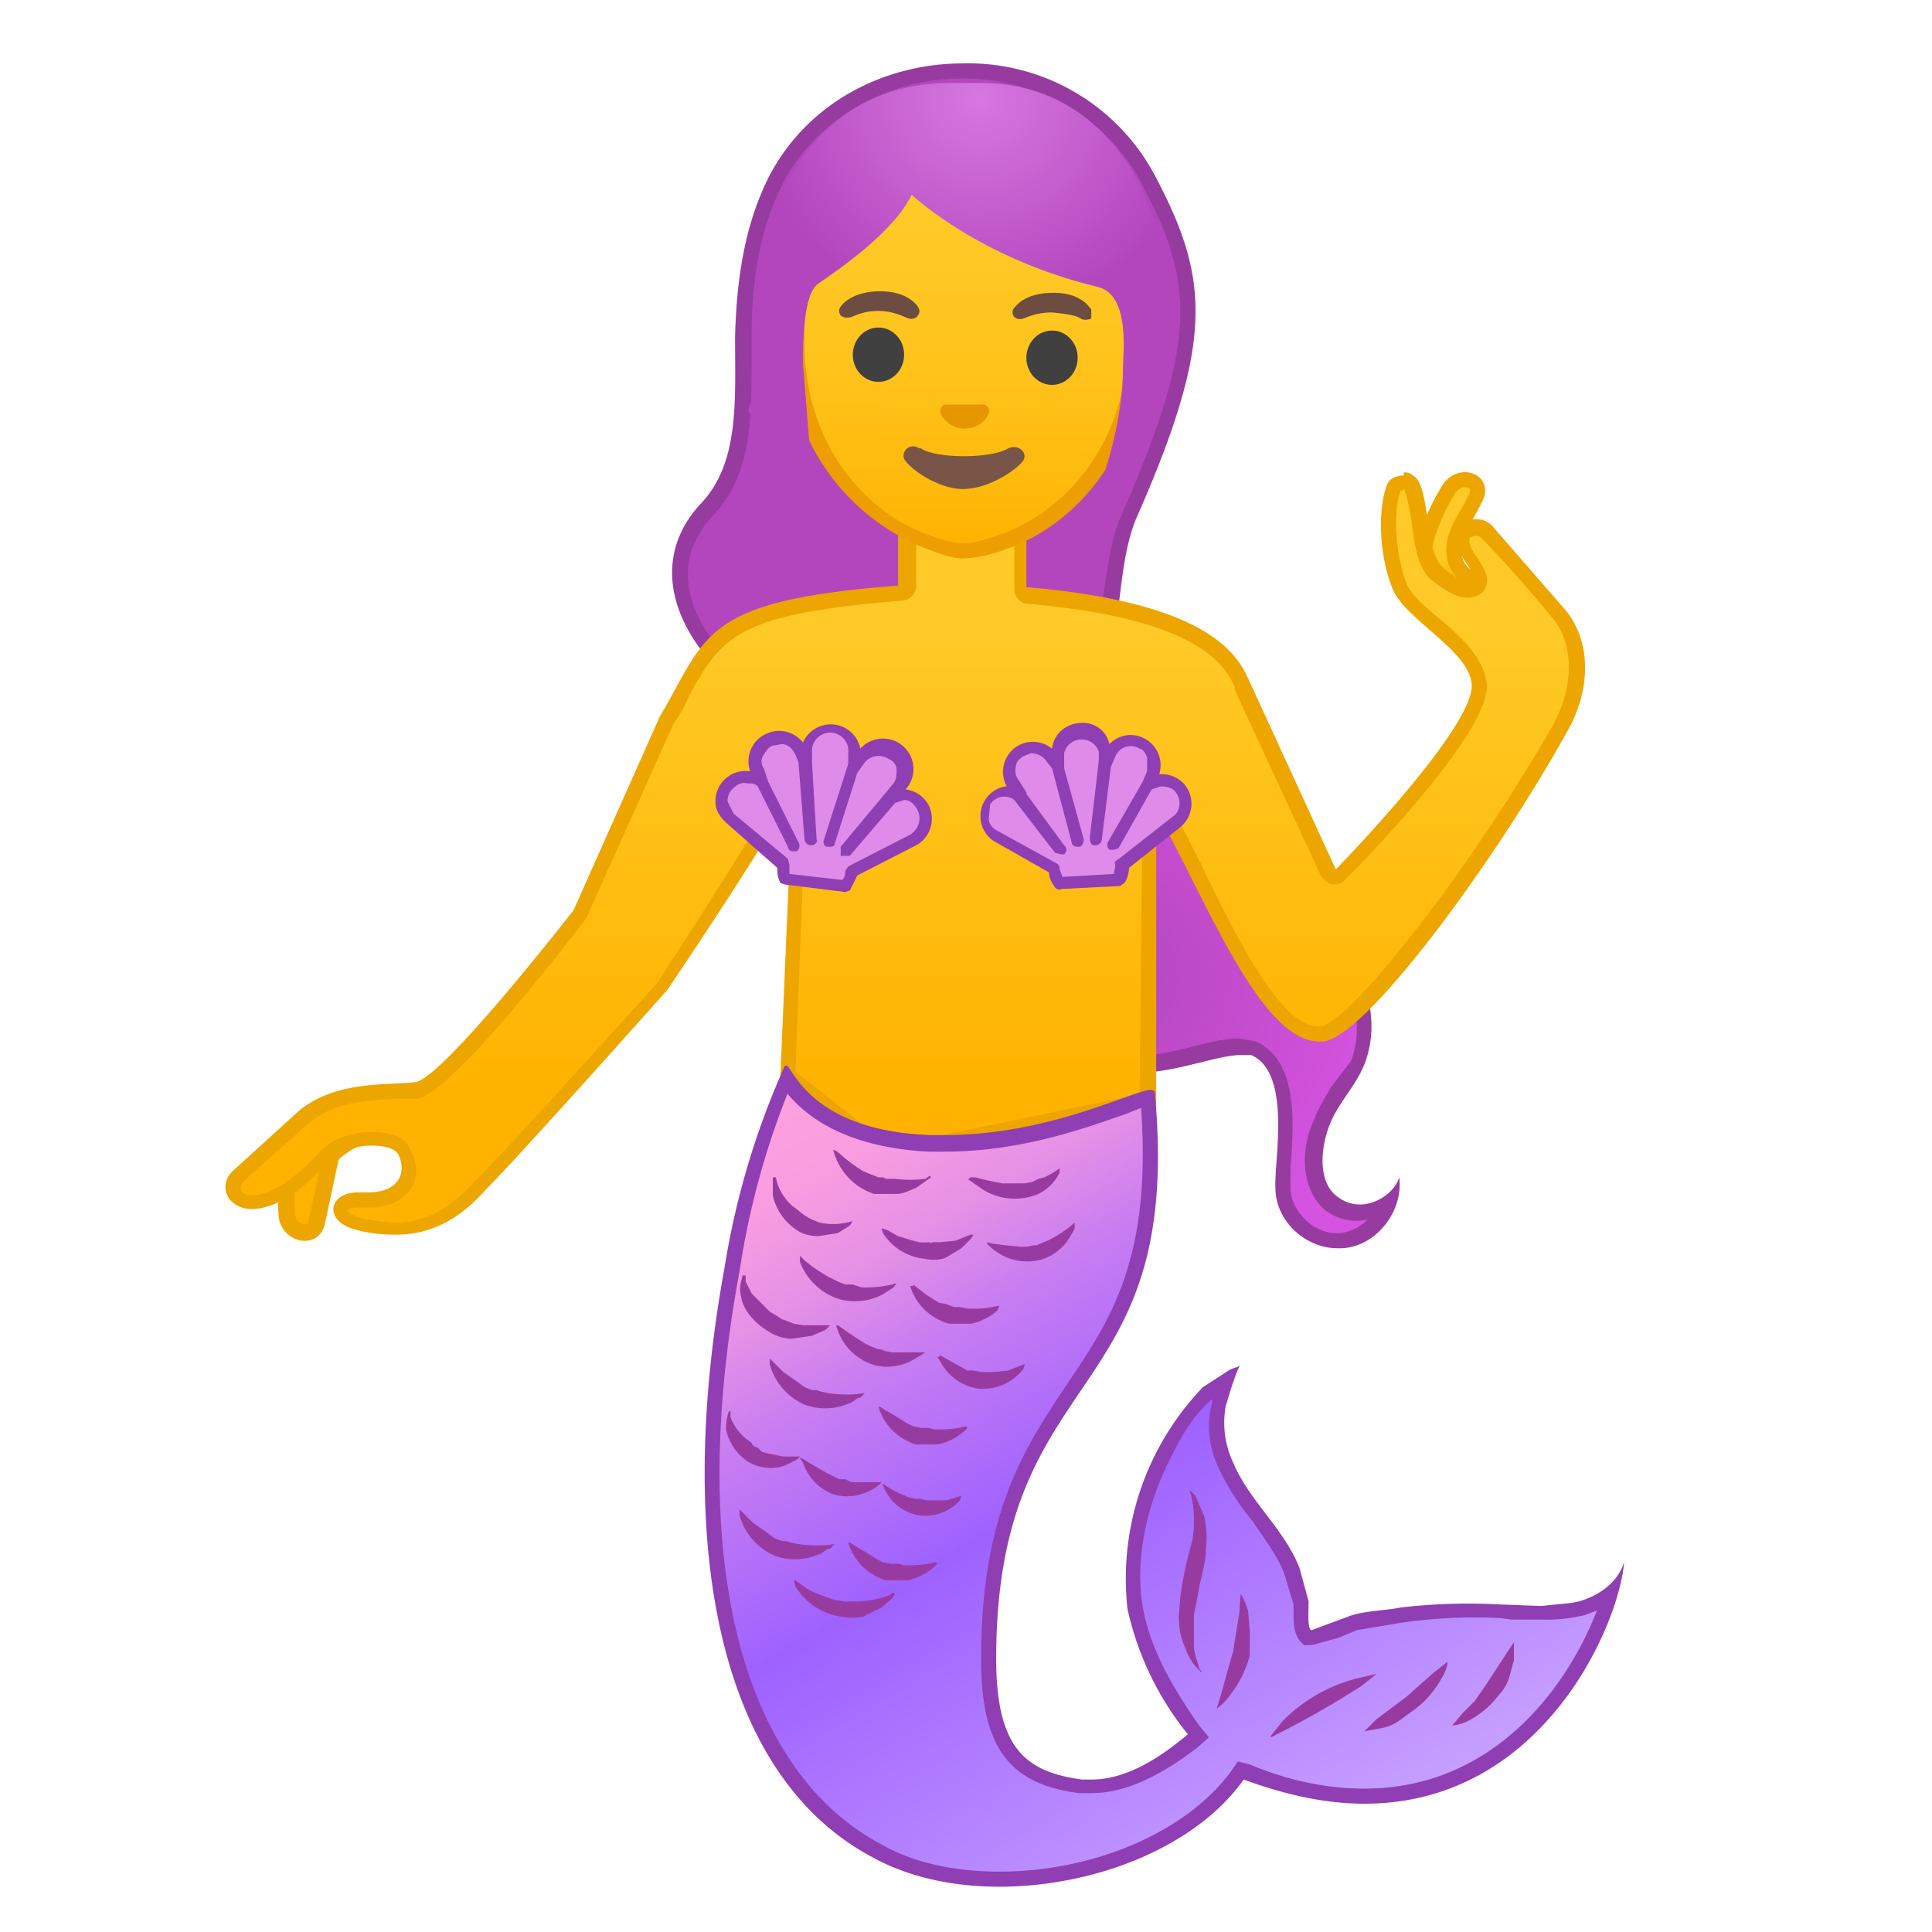 <svg viewBox="0 0 128 128" xmlns="http://www.w3.org/2000/svg" xmlns:xlink="http://www.w3.org/1999/xlink"><path d="M19 80.4c0 1.3 1.8 1.8 2 .5l.9-4.2c.3-1 4.9-2.7 4.7-3-.2-.3-1.3-.4-1.6-.6-.9-.4-2.8.1-3.6.6-2.5 1.1-2.5 5.4-2.4 6.7z" fill="#FFB301" stroke="#EDA600" stroke-linecap="round" stroke-linejoin="round" stroke-miterlimit="10" stroke-width="1.1"/><radialGradient id="a" cx="72.6" cy="65.7" r="18.6" gradientTransform="rotate(-14.3 69.2 62.1)" gradientUnits="userSpaceOnUse"><stop stop-color="#B346BD" offset="0"/><stop stop-color="#D553E0" offset="1"/></radialGradient><path d="M88.6 82.3a3.8 3.8 0 0 1-3.6-3.5v-1.4c.3-2.7.6-6.7-1.9-7.8l-1-.2c-.7 0-1.6.3-2.6.5-1.4.4-3 .8-4.5.8-3.7 0-6.3-2.3-8-7a7 7 0 0 0-5.4-4c-.7-.2-1.4-.2-2-.2-2.1 0-3.5 0-4.6-2.4-.9-1.9.6-3.2 3-4.9.7-.6 1.5-1.1 2-1.7l1.1-1.3 1.8-2a10.1 10.1 0 0 1 7.7-2.7c2.9.2 5.5 2 6.7 4.4.6 1.3.9 2.8 1.2 4.2.4 2.3.9 4.6 2.6 6.2 1 1 2.5 1.6 3.8 2.1 1 .5 2 .8 2.9 1.5 2.3 1.6 3.2 5 2.1 7.6l-1.1 2-1.2 2c-.7 1.7-.8 4 .6 5.2.5.5 1.2.7 1.9.7s1.3-.2 1.9-.5a4 4 0 0 1-.6 1c-.7.9-1.6 1.4-2.5 1.4h-.3z" fill="url(#a)"/><path d="M69.8 45h.8a8 8 0 0 1 6.2 4.1 17 17 0 0 1 1.2 4c.4 2.4.9 4.8 2.7 6.6 1.2 1 2.6 1.6 4 2.2 1 .4 2 .8 2.8 1.4 2 1.5 3 4.5 2 7L88.2 72c-.4.7-.8 1.3-1.1 2.1-.9 1.8-1 4.5.6 6a3.4 3.4 0 0 0 2.9.7 3 3 0 0 1-1.9.9h-.2c-1.5 0-3-1.5-3-3v-1.4c.2-2.6.6-7-2.3-8.3l-1.1-.2c-.8 0-1.8.2-2.9.5-1.3.3-2.8.7-4.3.7-2.2 0-5.3-.7-7.6-6.6a7.5 7.5 0 0 0-5.7-4.4l-2.2-.1c-2 0-3 0-4-2-.7-1.7.5-2.8 2.7-4.4a14 14 0 0 0 3.3-3.1l1.8-2a9.7 9.7 0 0 1 6.5-2.6m0-1c-2.7 0-5.3 1-7.3 3L59.6 50c-1.8 2-6.6 3.8-5 7.3 1.6 3.5 4 2.4 7 2.7 2 .3 4.2 2 4.9 3.8 2.2 5.9 5.4 7.3 8.5 7.3 2.9 0 5.6-1.2 7.2-1.2h.7c2.7 1.2 1.5 7 1.6 8.8 0 2.2 2 4 4.1 4h.3c2.3-.1 4.1-2.5 3.8-4.7-.3 1-1.5 1.8-2.6 1.8-.6 0-1.1-.2-1.6-.6-1.2-1-1-3.2-.4-4.7s1.7-2.5 2.3-4c1.1-2.8.2-6.4-2.3-8.2-2-1.5-4.8-1.8-6.7-3.5-2.6-2.6-2-7-3.7-10.3a9 9 0 0 0-8-4.7z" fill="#983BA1"/><path d="M60.8 49.3c-6.6 0-13.1-3.8-15.2-8.6a6 6 0 0 1 1.2-6.9c2.4-2.5 2.4-6.1 2.4-10v-1.5c.1-4.3.8-7.7 2.3-10.4 2.3-4.4 7-7.2 12.3-7.2a14 14 0 0 1 12.3 7.1c3.5 6.7 3.8 10.7-1.2 22.3-.8 1.7-1 3.5-1.2 5.3-.7 5.1-1.3 10-12.4 10l-.5-.1z" fill="#B346BD"/><path d="M63.8 4.2v1c5 0 9.6 2.7 11.8 6.9 3.5 6.6 3.8 10.3-1.2 21.8-.8 1.7-1 3.6-1.3 5.5-.6 5-1.1 9.4-11.8 9.4h-.5c-5.5-.1-12.5-3.2-14.7-8.3-.7-1.7-1-4 1.1-6.3 2.6-2.7 2.6-6.4 2.6-10.3v-1.6c0-4.2.7-7.5 2.1-10.2 2.2-4.2 6.8-6.9 11.9-6.9v-1m0 0c-5.1 0-10.2 2.5-12.8 7.4-1.7 3.3-2.2 7-2.3 10.7 0 4.3.3 8.4-2.3 11.1-6 6.5 3.4 16.3 14.4 16.4h.5c15.6 0 11.4-9.3 14-15.5 5.2-11.8 4.8-15.9 1.2-22.7a14 14 0 0 0-12.7-7.4z" fill="#983BA1"/><linearGradient id="b" x1="96.5" x2="96.5" y1="32.9" y2="39.2" gradientUnits="userSpaceOnUse"><stop stop-color="#FFCA28" offset=".6"/><stop stop-color="#FFB300" offset="1"/></linearGradient><path d="M96 32.4c.7-1.1 2.3-.6 1.8.5s-1.2 2-1.4 2.9 0 1.8.7 2.3l.9.5c.3.2.6.5.6.9 0 .3-.2.6-.5.8s-.6.2-1 .1a3 3 0 0 1-2.3-1.3c-1.4-2.1.5-5.6 1.2-6.7z" fill="url(#b)" stroke="#EDA600" stroke-linecap="round" stroke-linejoin="round" stroke-miterlimit="10"/><linearGradient id="c" x1="59.9" x2="59.9" y1="27.5" y2="72.2" gradientUnits="userSpaceOnUse"><stop stop-color="#FFCA28" offset=".3"/><stop stop-color="#FFB300" offset="1"/></linearGradient><path d="M26.2 81.3c-.9 0-1.7-.1-2.4-.3-1-.2-1.3-.6-1.3-1 0-.3.4-.6 1.2-.6h.8c1 0 1.8-.3 2.2-1 .4-.5.5-1.3.1-2.1-.3-.7-1.4-1-2.2-1-1.3 0-2.5.5-3.2 1.3-2.3 2.6-4 3-4.7 3-.6 0-1-.2-1.2-.6-.1-.4 0-.7.3-1a63 63 0 0 1 3.6-3.4l.8-.6c1.7-1.5 4.1-1.6 6-1.7l1.3-.1c2-.3 9.4-9.8 10.9-11.7 0-.1 3.3-7 5.8-12.8l1-1.8c2.2-4 3.2-5.8 14.5-6.6.2 0 .4-.3.4-.5v-3.4h7.5V39c0 .2.2.4.5.4 12 1.1 13.6 4.6 14.1 6l.1.2a27210.9 27210.9 0 0 0 6 12.5c.1 0 .3 0 .4-.2 1-1 9.5-9.7 9.2-12.6-.1-1.5-1.5-2.7-2.9-3.9-1-.8-2-1.7-2.3-2.5-1-2.3-1-5.3-.5-6.6 0-.1.3-.3.7-.3h.4c.3.3.5 1.6.7 2.5.2 1.4.4 3 1.2 3.6.7.7 1.5 1.1 2 1.1.3 0 .6-.1.7-.4.3-.4 0-1-.4-1.5-.6-.7-.8-1.4-.6-1.8.2-.3.5-.4.8-.4.3 0 .6.1.8.4l2 2.1 2.7 3.2c1.4 1.5 1.9 4.5 0 7.7-5 8.9-13.2 19.8-15.7 20h-.2c-2.8 0-5.8-6.1-8.3-11-.6-1.5-1.3-2.8-1.9-4l-.4-.2h-.2c-.2 0-.3.2-.3.4L76 73l-12.5 2.4c-.9.4-1.8.5-2.8.5-1.3 0-2.6-.3-3.7-.9l-4.8-3.8.7-18.5a.5.5 0 0 0-.4-.5c-.2 0-.4.1-.5.3-2.5 4.5-8 12.9-8.1 13l-12 13.1a7.4 7.4 0 0 1-5.7 2.8z" fill="url(#c)"/><path d="M92.9 32.4h.1c.2.3.4 1.4.5 2 .2 1.6.4 3.2 1.3 4 .4.3 1.5 1.2 2.4 1.2.5 0 1-.2 1.2-.6.4-.8-.3-1.7-.5-2-.6-.8-.6-1.2-.5-1.4l.3-.1c.2 0 .3 0 .5.2a83 83 0 0 1 4.7 5.3c1.2 1.4 1.6 4.2-.1 7.2-5.4 9.4-13.3 19.5-15.3 19.8h-.2c-2.5 0-5.6-6.3-7.8-10.9l-2-3.9a1 1 0 0 0-1-.5 1 1 0 0 0-.8 1l-.2 18.8L63.4 75h-.2a6.8 6.8 0 0 1-5.9-.4L52.7 71l.7-18.2a1 1 0 0 0-.7-1h-.3a1 1 0 0 0-.8.4c-2.4 4.3-7.6 12.2-8.1 13-.8.8-9.8 10.9-12 13-2.2 2.5-4.1 2.8-5.3 2.8-.8 0-1.6-.2-2.3-.3-.7-.2-.9-.5-.9-.5s.2-.2.7-.2h.8c1.2 0 2.1-.4 2.7-1.2.5-.7.5-1.7 0-2.6-.3-1-1.6-1.2-2.6-1.2-1.4 0-2.7.5-3.5 1.4-2.3 2.5-3.8 2.8-4.4 2.8-.3 0-.6-.1-.7-.3-.1-.2 0-.4.1-.6l3.7-3.3.7-.6c1.6-1.4 3.8-1.5 5.7-1.6h1.4c2-.3 7.9-7.6 11.2-11.9l.1-.2L44.6 48c.4-.6.8-1.2 1-1.8 2.2-4 3.1-5.5 14.1-6.4.5 0 1-.4 1-1V36h6.5v3c0 .5.3.9.8 1 11.8 1 13.2 4.3 13.8 5.5v.2L87.5 58c.2.3.4.5.8.6h.1c.3 0 .5-.1.7-.3 2.3-2.3 9.7-10.1 9.4-13-.2-1.7-1.6-3-3-4.2-1-.8-2-1.7-2.3-2.4-.8-2.1-.9-4.9-.4-6.2h.2m0-1c-.6 0-1 .3-1.1.6-.6 1.5-.6 4.6.4 7 .9 2 5 4 5.2 6.2.3 2.8-9 12.3-9 12.3l-5.6-12.2C82.2 43.9 81 40 68 38.9v-4h-8.5v3.9c-13.1 1-12.6 3.3-15.8 8.7L38 60.3s-8.7 11.2-10.5 11.4c-1.9.2-5.3-.1-7.7 1.9l-4.4 4c-1 1-.3 2.5 1.3 2.5 1.2 0 3-.8 5-3.1.8-.8 2-1.1 2.9-1.1.9 0 1.6.2 1.8.6.6 1.3-.1 2.5-2 2.5h-.7c-2 0-2.3 2 0 2.5.7.2 1.6.3 2.5.3 1.7 0 3.8-.5 6-3 2.3-2.3 12-13.2 12-13.2s5.7-8.4 8.3-13l-.8 18.7 5 4a8.2 8.2 0 0 0 6.9.5l13-2.5V53.7C79.9 59.6 83.5 69 87.4 69h.3c2.9-.4 11.3-11.9 16-20.3 1.9-3.2 1.6-6.4 0-8.3L99 35c-.3-.4-.7-.6-1.2-.6-1 0-2 1-.6 3 .6.8.5 1.2.2 1.2-.4 0-1.1-.4-1.8-1-1.3-1.2-.8-5.5-2-6.1-.2-.2-.4-.2-.6-.2z" fill="#EDA600"/><linearGradient id="d" x1="45.9" x2="45.9" y1="38.9" y2="12.4" gradientTransform="scale(-1 1) rotate(-.7 -256.7 8810.4)" gradientUnits="userSpaceOnUse"><stop stop-color="#FFB300" offset="0"/><stop stop-color="#FFB809" offset=".1"/><stop stop-color="#FFC21A" offset=".4"/><stop stop-color="#FFC825" offset=".7"/><stop stop-color="#FFCA28" offset="1"/></linearGradient><path d="M63.8 36c-.8 0-1.7 0-2.6-.4-4-1.4-8.5-5.7-8.4-13.2 0-10 6-13.4 11.2-13.4h.1c5.2 0 11.2 3.7 11.1 13.7a13 13 0 0 1-8.8 13c-.9.3-1.7.3-2.5.3z" fill="url(#d)"/><path d="M64 9h.1c5 1 10.7 3.8 10.6 13.5 0 7.3-4.6 11.6-8.4 12.9-.9.3-1.7.6-2.4.6-.8 0-1.7-.3-2.5-.6-3.8-1.4-8.2-5.7-8.1-13C53.3 12.8 59 9.2 64 9.2M64 8c-6.1 0-11.7 4.7-11.8 14.2a14.4 14.4 0 0 0 8.8 14c1 .4 2 .8 2.8.8a9 9 0 0 0 2.8-.6c4.2-1.4 9-6 9-13.6C75.7 13.2 70 8.6 64 8.5V8z" fill="#ED9E00"/><defs><path id="e" d="M78.1 34.4s-.6-15.8-1.2-18.3C75.3 9.6 71 5.5 65 5.5h-1.7c-11-.2-13 11-13.3 13.5-.2 2.5-.2 5.7-.2 7.1 0 3.4-7.4 7.7-7.4 7.7l35.7.6z"/></defs><clipPath id="f"><use xlink:href="#e"/></clipPath><g clip-path="url(#f)"><radialGradient id="g" cx="45.2" cy="9.6" r="14.9" gradientTransform="matrix(-1 -.013 -.012 .964 110.2 -2.2)" gradientUnits="userSpaceOnUse"><stop stop-color="#D777E0" offset="0"/><stop stop-color="#B346BD" offset="1"/></radialGradient><path d="M49.4 26.9c1-5.4.5-7.3.8-9.2.3-1.7 2-12.6 14-12.4C77.9 5.5 77.4 18 77.4 18v4.5s-.5 2.7-2 5.8-3 5.2-3 5.2 2-4.7 2-9.1c0-1 .5-4.9-1.7-5.4-7.9-1.9-12.3-6.1-12.3-6.1-1.2 2.5-4.9 5-6.2 5.9-1 .7-1 4-1 5.3l.5 6.2c-1.3-.9-3.7-2-4.3-3.4z" fill="url(#g)"/></g><path d="M62.6 26.8h2.6c.3.1.4.4.3.6-.1.3-.6 1-1.6 1s-1.5-.8-1.6-1c0-.2 0-.5.3-.6z" fill="#E59600"/><ellipse transform="rotate(-89.3 69.7 23.7)" cx="69.7" cy="23.7" rx="1.8" ry="1.7" fill="#404040"/><ellipse transform="rotate(-89.3 58.2 23.5)" cx="58.2" cy="23.5" rx="1.8" ry="1.7" fill="#404040"/><path d="M67.2 20.4c.3-.4 1-1 2.6-1s2.2.7 2.5 1.1v.6s-.4.2-.7 0-.9-.3-1.9-.4c-1 0-1.6.3-1.9.4s-.5 0-.6-.1c-.1-.1-.2-.4 0-.6zm-11.5-.1c.3-.4 1.1-1 2.6-1s2.2.6 2.5 1c.2.3.1.5 0 .6 0 .1-.3.3-.6.2s-1-.5-2-.5-1.5.3-1.8.4-.6 0-.7-.1a.5.5 0 0 1 0-.6z" fill="#6D4C41"/><path d="M61 29.7c1 .7 4.7.7 5.8 0 .7-.3 1.3.3 1 .8s-2.2 1.9-4 1.9c-1.7 0-3.6-1.4-3.9-2-.2-.5.4-1.1 1-.7z" fill="#795548"/><path d="M61.5 53.3a2 2 0 0 0-1.5-1 2 2 0 0 0-3-2.7 2 2 0 0 0-3.8-.4 2 2 0 0 0-2.4-.6 2 2 0 0 0-1.1 2.5 2 2 0 0 0-2.3 2c0 .6.3 1 .7 1.4l3.4 3c0 .3 0 .6.2 1l.3.1 4 .5.3-.1.5-1 3.9-2a2 2 0 0 0 .8-2.7z" fill="#903EB3"/><path d="M60.3 55.3l-4.1 2.1-.2.3c0 .2 0 .4-.2.6l-3.5-.4v-.6l-.1-.4-3.6-3-.4-.8c0-.3.1-.6.3-.8.3-.3.6-.5 1-.4.3 0 .5 0 .7.2l2 4c0 .2.2.3.3.3h.3c.2-.2.2-.4.1-.6l-2-4-.3-.9c-.2-.3-.2-.6 0-.9s.3-.5.6-.6l.6-.1c.4 0 .7.3.9.7l.2.5.4 5.1c0 .2.2.4.4.4.3 0 .5-.2.4-.4l-.3-5v-1a1.2 1.2 0 0 1 2.4.3v.7l-1.6 5c-.1.2 0 .5.2.5h.1c.2 0 .4 0 .4-.2l1.5-4.7.5-.7a1.2 1.2 0 0 1 1.6-.2c.3.1.5.4.5.7 0 .3 0 .6-.2.9l-.5.6-3 3.6v.6h.6l3-3.5.6-.2c.4 0 .7.3.9.7.3.6 0 1.3-.5 1.6z" fill="#DE8BE9"/><path d="M78.5 52a2 2 0 0 0-1.7-.7 2 2 0 0 0-2-2.6 2 2 0 0 0-1.3.6c-.2-.9-1-1.5-2-1.4s-1.7.8-1.8 1.7a2 2 0 0 0-2.4-.1 2 2 0 0 0-.6 2.6h-.1a2 2 0 0 0-.8 3.6l3.7 2.1c0 .4.2.7.4 1 .1.1.3.2.4.1l3.9-.2.3-.2c.2-.3.3-.7.3-1l3.4-2.7a2 2 0 0 0 .3-2.8z" fill="#903EB3"/><path d="M77.7 54.1L74 57c-.1 0-.2.2-.1.3l-.1.6-3.4.2-.2-.5c0-.1 0-.3-.2-.4L66 55a1 1 0 0 1-.5-.7l.1-1a1.1 1.1 0 0 1 1.6-.3l2.7 3.5.4.1h.2c.2-.2.2-.4 0-.6L68 52.6v-.1l-.5-.8a1 1 0 0 1-.2-.9c0-.3.2-.5.5-.7l.5-.2c.4 0 .8.2 1 .5l.4.5 1.3 4.9c0 .2.2.3.4.3h.1c.2 0 .3-.3.3-.5l-1.3-4.7v-1a1.2 1.2 0 0 1 2.3-.1v.6l-.6 5.1c0 .3.1.5.3.5h.1c.2 0 .4-.2.4-.4l.6-4.8.3-.7a1.1 1.1 0 0 1 1.6-.5c.2 0 .4.3.5.6v.9l-.3.7-2.3 4c-.1.2 0 .4.1.5h.3l.3-.1 2.2-3.9.6-.2c.4 0 .8.1 1 .4.4.5.3 1.3-.2 1.6z" fill="#DE8BE9"/><linearGradient id="h" x1="55.1" x2="88" y1="69.7" y2="126.2" gradientUnits="userSpaceOnUse"><stop stop-color="#FFA1DE" offset="0"/><stop stop-color="#F99DE0" offset=".1"/><stop stop-color="#E691E6" offset=".2"/><stop stop-color="#C87DF1" offset=".3"/><stop stop-color="#9F62FF" offset=".5"/><stop stop-color="#9E61FF" offset=".5"/><stop stop-color="#B98AFF" offset=".8"/><stop stop-color="#CBA6FF" offset="1"/></linearGradient><path d="M66.2 124.5c-3 0-5.9-.6-8-1.8-9.7-5.1-13.3-19.5-9.7-38.6.7-4 1.8-9 3.6-12.6.8 1.2 3 4 9.4 4.3h1.1c5 0 9.2-1.6 11.7-2.5l1.7-.6c1 10.7-1.9 14.8-4.9 19.3-2.7 4.1-5.6 8.3-5.6 17.9 0 6.4 2.3 8 6 8.4h.8c2 0 4.2-1 6.7-3l.3-.3-.2-.3a20.1 20.1 0 0 1-3.9-8.2 17.7 17.7 0 0 1 4.7-14.2l1.2-.8-.4 1.6c-.3 1.2-.1 2.7.5 4a13 13 0 0 0 2.1 3.4 11.7 11.7 0 0 1 2.8 6.3c0 .6 0 1.4.4 1.8l.1.4h.3c.1 0 .1-.2 1.6-.7l1.2-.6 3-.6h.2a33.8 33.8 0 0 1 6.4-.3h2.8a10.2 10.2 0 0 0 2.7-.3 6 6 0 0 0 1.8-1c-1.4 4.8-6.3 13.5-16.2 13.5-2.5 0-5.1-.5-7.9-1.6l-.3-.1-.3.3c-2.9 4.1-9.2 6.9-15.7 6.9z" fill="url(#h)"/><path d="M52.2 72.5c1.2 1.4 3.7 3.5 9.3 3.8h1.1c5.1 0 9.4-1.6 12-2.5l1-.4c.7 10-2 14-4.9 18.3-2.8 4.2-5.7 8.5-5.7 18.2 0 5.8 1.8 8.3 6.5 8.9h.8c2.1 0 4.4-1 7-3l.8-.7-.6-.7c-1.6-2.3-3.3-5-3.8-8s.2-6.6 1.9-9.9c.6-1.2 1.4-2.7 2.7-3.8v.3c-.4 1.3-.2 3 .5 4.4a17 17 0 0 0 2.2 3.4c.8 1.2 1.6 2.2 2.1 3.5l.6 2v.6c0 .6 0 1.2.4 1.8l.3.3h.5l1.8-.5 1.2-.5 3-.5a34.5 34.5 0 0 1 6.5-.3l.7.1h2a10.5 10.5 0 0 0 2.9-.3l.8-.3c-1.8 4.7-6.6 11.8-15.4 11.8-2.4 0-5-.5-7.6-1.6l-.8-.2-.4.6c-2.9 4-9 6.7-15.4 6.7-3 0-5.7-.6-7.8-1.8-9.4-5-12.9-19.2-9.4-38a53 53 0 0 1 3.2-11.8m-.1-1.8H52A53 53 0 0 0 48 84c-3.2 17.5-.8 33.5 9.9 39.1 2.4 1.3 5.3 1.9 8.3 1.9 6.3 0 13-2.6 16.2-7.1 3 1.1 5.6 1.6 8 1.6 11.9 0 16.9-12 17.2-16-.4 1.3-1.6 2.2-3 2.6l-.5.1-2 .2-2.7-.1a39.3 39.3 0 0 0-6.6.2c-1 .2-2.1.2-3.2.5l-2.7 1c-.3 0-.2-1.3-.2-1.9l-.6-2.2c-1-2.6-3.3-4.4-4.4-7a6.2 6.2 0 0 1-.5-3.7c.2-.7.7-2.4 1-2.8-.1.2-.5.2-.8.4l-1.7 1.1a18.3 18.3 0 0 0-5 14.7 20 20 0 0 0 4 8.3c-1.9 1.6-4.1 3-6.4 3h-.6c-3.7-.5-5.7-2-5.7-8C66 90 78.5 93.4 76.5 72.3l-.2-.1c-1.2 0-6.7 3-13.7 3h-1c-8-.3-9.1-4.6-9.5-4.6z" fill="#903EB3"/><path d="M51.4 78l.1.4a3.5 3.5 0 0 0 1 1.5l.4.3a4 4 0 0 0 .7.5l.2.1.5.2a4.3 4.3 0 0 0 1.8 0l.4-.1-.2.3-.8.5-1.3.2c-.4 0-1-.1-1.4-.4a3.7 3.7 0 0 1-1.6-2.3V78h.2zm7.1 3.4l.3.1.7.4 1 .3.4.1a4 4 0 0 0 .7 0c0 .1.2 0 .2 0h.5l1-.1 1-.4h.2l-.2.3-.6.6-1 .6c-.4.2-1 .2-1.4.1a3.7 3.7 0 0 1-2.8-1.7l-.1-.3zm2 3.7a29 29 0 0 0 .9.7l.8.5.5.1.5.2h.4l.5.1a7.6 7.6 0 0 0 2.1-.2l-.1.3a3.7 3.7 0 0 1-1.8.9h-1.4a3.7 3.7 0 0 1-2.6-2.5h.2zm4.9-2.8l.4.1.8.1 1 .1h.4l.5-.1h.2l.2-.1.5-.2a7.6 7.6 0 0 0 1.8-1.2v.4l-.4.7c-.4.6-1.1 1.2-2 1.4a3.6 3.6 0 0 1-3.2-.9l-.2-.2zm-16 2.2v.4l.4.8.4.4.4.4.4.4.5.3.3.2.3.1.5.2.6.1H55l-.3.3-.9.4-1.4.2a3 3 0 0 1-1.5-.5c-1-.6-1.7-1.5-1.8-2.3a2 2 0 0 1 0-1l.1-.4h.1zm6.1 3.3l.3.2a21.8 21.8 0 0 0 1.5 1l.4.2.5.2h.2l.2.1.5.1h2.2l-.3.2-.7.4c-.6.3-1.6.5-2.5.2a3.7 3.7 0 0 1-2.4-2.6h.1zm6.8 2a115.6 115.6 0 0 0 1.8 1h.4l.5.1h.9l.9-.1 1-.4h.1l-.1.3a3.4 3.4 0 0 1-3 1.3 3.4 3.4 0 0 1-2.5-1.8l-.2-.3h.1zm-13.9 3.7v.4a3.4 3.4 0 0 0 1 1.4l.4.3c0 .1.2.3.4.3a2.1 2.1 0 0 0 .3.3l.4.1 1 .2H53l-.2.2-.8.4a2.9 2.9 0 0 1-2.5-.3 3.4 3.4 0 0 1-1.4-2.1c0-.8.2-1.2.2-1.2zm4.7 3.1a48.9 48.9 0 0 0 1.7 1l.4.2.4.2h.4l.4.2h2l-.2.2a3.3 3.3 0 0 1-3 .6 3.4 3.4 0 0 1-2-2.1l-.2-.3h.1zm5.4 1.7a6 6 0 0 0 1 .6l.7.3.4.1h.4l.4.1h1.3l1-.3-.1.3a3.1 3.1 0 0 1-2.7 1 3.1 3.1 0 0 1-2.4-2zm-3.2-22.1l.3.2a10.3 10.3 0 0 0 1.6 1.2l.5.2.5.2h.3l.2.1h.6a7.9 7.9 0 0 0 2 0l.3-.2.1.1-.3.2-.7.5c-.3.1-.8.4-1.3.4h-1.5a4.1 4.1 0 0 1-2.6-2.6l-.1-.3zm9 1.8h.3l.8.2 1 .2h1.5l.5-.1.4-.2.4-.1a5.6 5.6 0 0 0 1-.6v.3a3.1 3.1 0 0 1-1.4 1.4 4 4 0 0 1-3.7-.3l-1-.7h.1zM53 83.2l.3.3a10.3 10.3 0 0 0 1.6 1.1l.6.3.5.2h.5l.6.2a7.9 7.9 0 0 0 2-.2l.3-.1-.2.3-.8.5a4 4 0 0 1-2.7.3 4.1 4.1 0 0 1-2.7-2.5v-.3zm5.3 10a29 29 0 0 0 1 .6l.8.5.4.2.5.1h.5l.4.1a7.6 7.6 0 0 0 2.1-.2l.1.1-.2.2a3.7 3.7 0 0 1-1.8.9h-1.4a3.7 3.7 0 0 1-2.5-2.5zM51 90l.3.3.6.6 1 .7.4.3.5.2h.3l.3.1.5.1a8.1 8.1 0 0 0 2.4 0l-.3.3c-.3 0-.4.3-.8.4a4 4 0 0 1-2.8.1 4.1 4.1 0 0 1-2.4-2.7V90zm5.3 12.2a29 29 0 0 0 1 .6l.8.5.4.2.5.1h.5l.4.1a7.6 7.6 0 0 0 2.1-.2l.1.1-.2.2a3.7 3.7 0 0 1-1.8.9h-1.4a3.7 3.7 0 0 1-2.5-2.5zM49 100l.3.3.6.6 1 .7.4.3.5.2h.3l.3.1.5.1a8.1 8.1 0 0 0 2.4 0l-.3.3c-.3 0-.4.3-.8.4a4 4 0 0 1-2.8.1 4.1 4.1 0 0 1-2.4-2.7v-.4zm3.7 4.7a19 19 0 0 0 1 .7l1 .4.6.2.6.1a2.5 2.5 0 0 0 .5 0h.6a7 7 0 0 0 1.9-.4l.3-.2.1.1-.2.3-.7.6-1.2.6a4 4 0 0 1-1.5 0 4.2 4.2 0 0 1-3-2l-.1-.4zM84.2 115l.8-1a10.6 10.6 0 0 1 4.9-2.8l1.3-.3-1 .8a61.2 61.2 0 0 1-6 3.4zm6.2-.3l.8-.8 2-1.5 1.8-1.6.9-.7s0 .5-.4 1.1a6.4 6.4 0 0 1-1.7 2l-1.1.8a3 3 0 0 1-1.2.5l-1.1.2zm5.8-.4l.2-.2.5-.6.8-.8.7-1 1.3-2 .6-.9v1.2l-.3 1.1a3 3 0 0 1-.7 1.2 6 6 0 0 1-2 1.7c-.6.3-1 .3-1 .3zm-15.6-1.1l.1-.3.3-1 .3-1.1.4-1.4.4-2.5.1-1.3s.3.4.5 1.2l.1 1.3v1.6a7.4 7.4 0 0 1-1.3 2.6c-.4.6-.9.9-.9.9zm-1-2.4l-.4-.4a4 4 0 0 1-.7-1.3c-.3-.6-.4-1.3-.4-2.1l.1-1.2a24 24 0 0 1 .7-3.4c.2-.6.2-1.3.2-1.9a6.3 6.3 0 0 0-.3-1.8l.4.4.6 1.4c.1.6.2 1.3.1 2 0 .8-.2 1.6-.4 2.4l-.2 1.1-.2 1v2c0 .5.2 1 .3 1.3 0 .3.2.4.2.4z" fill="#983BA1"/></svg>